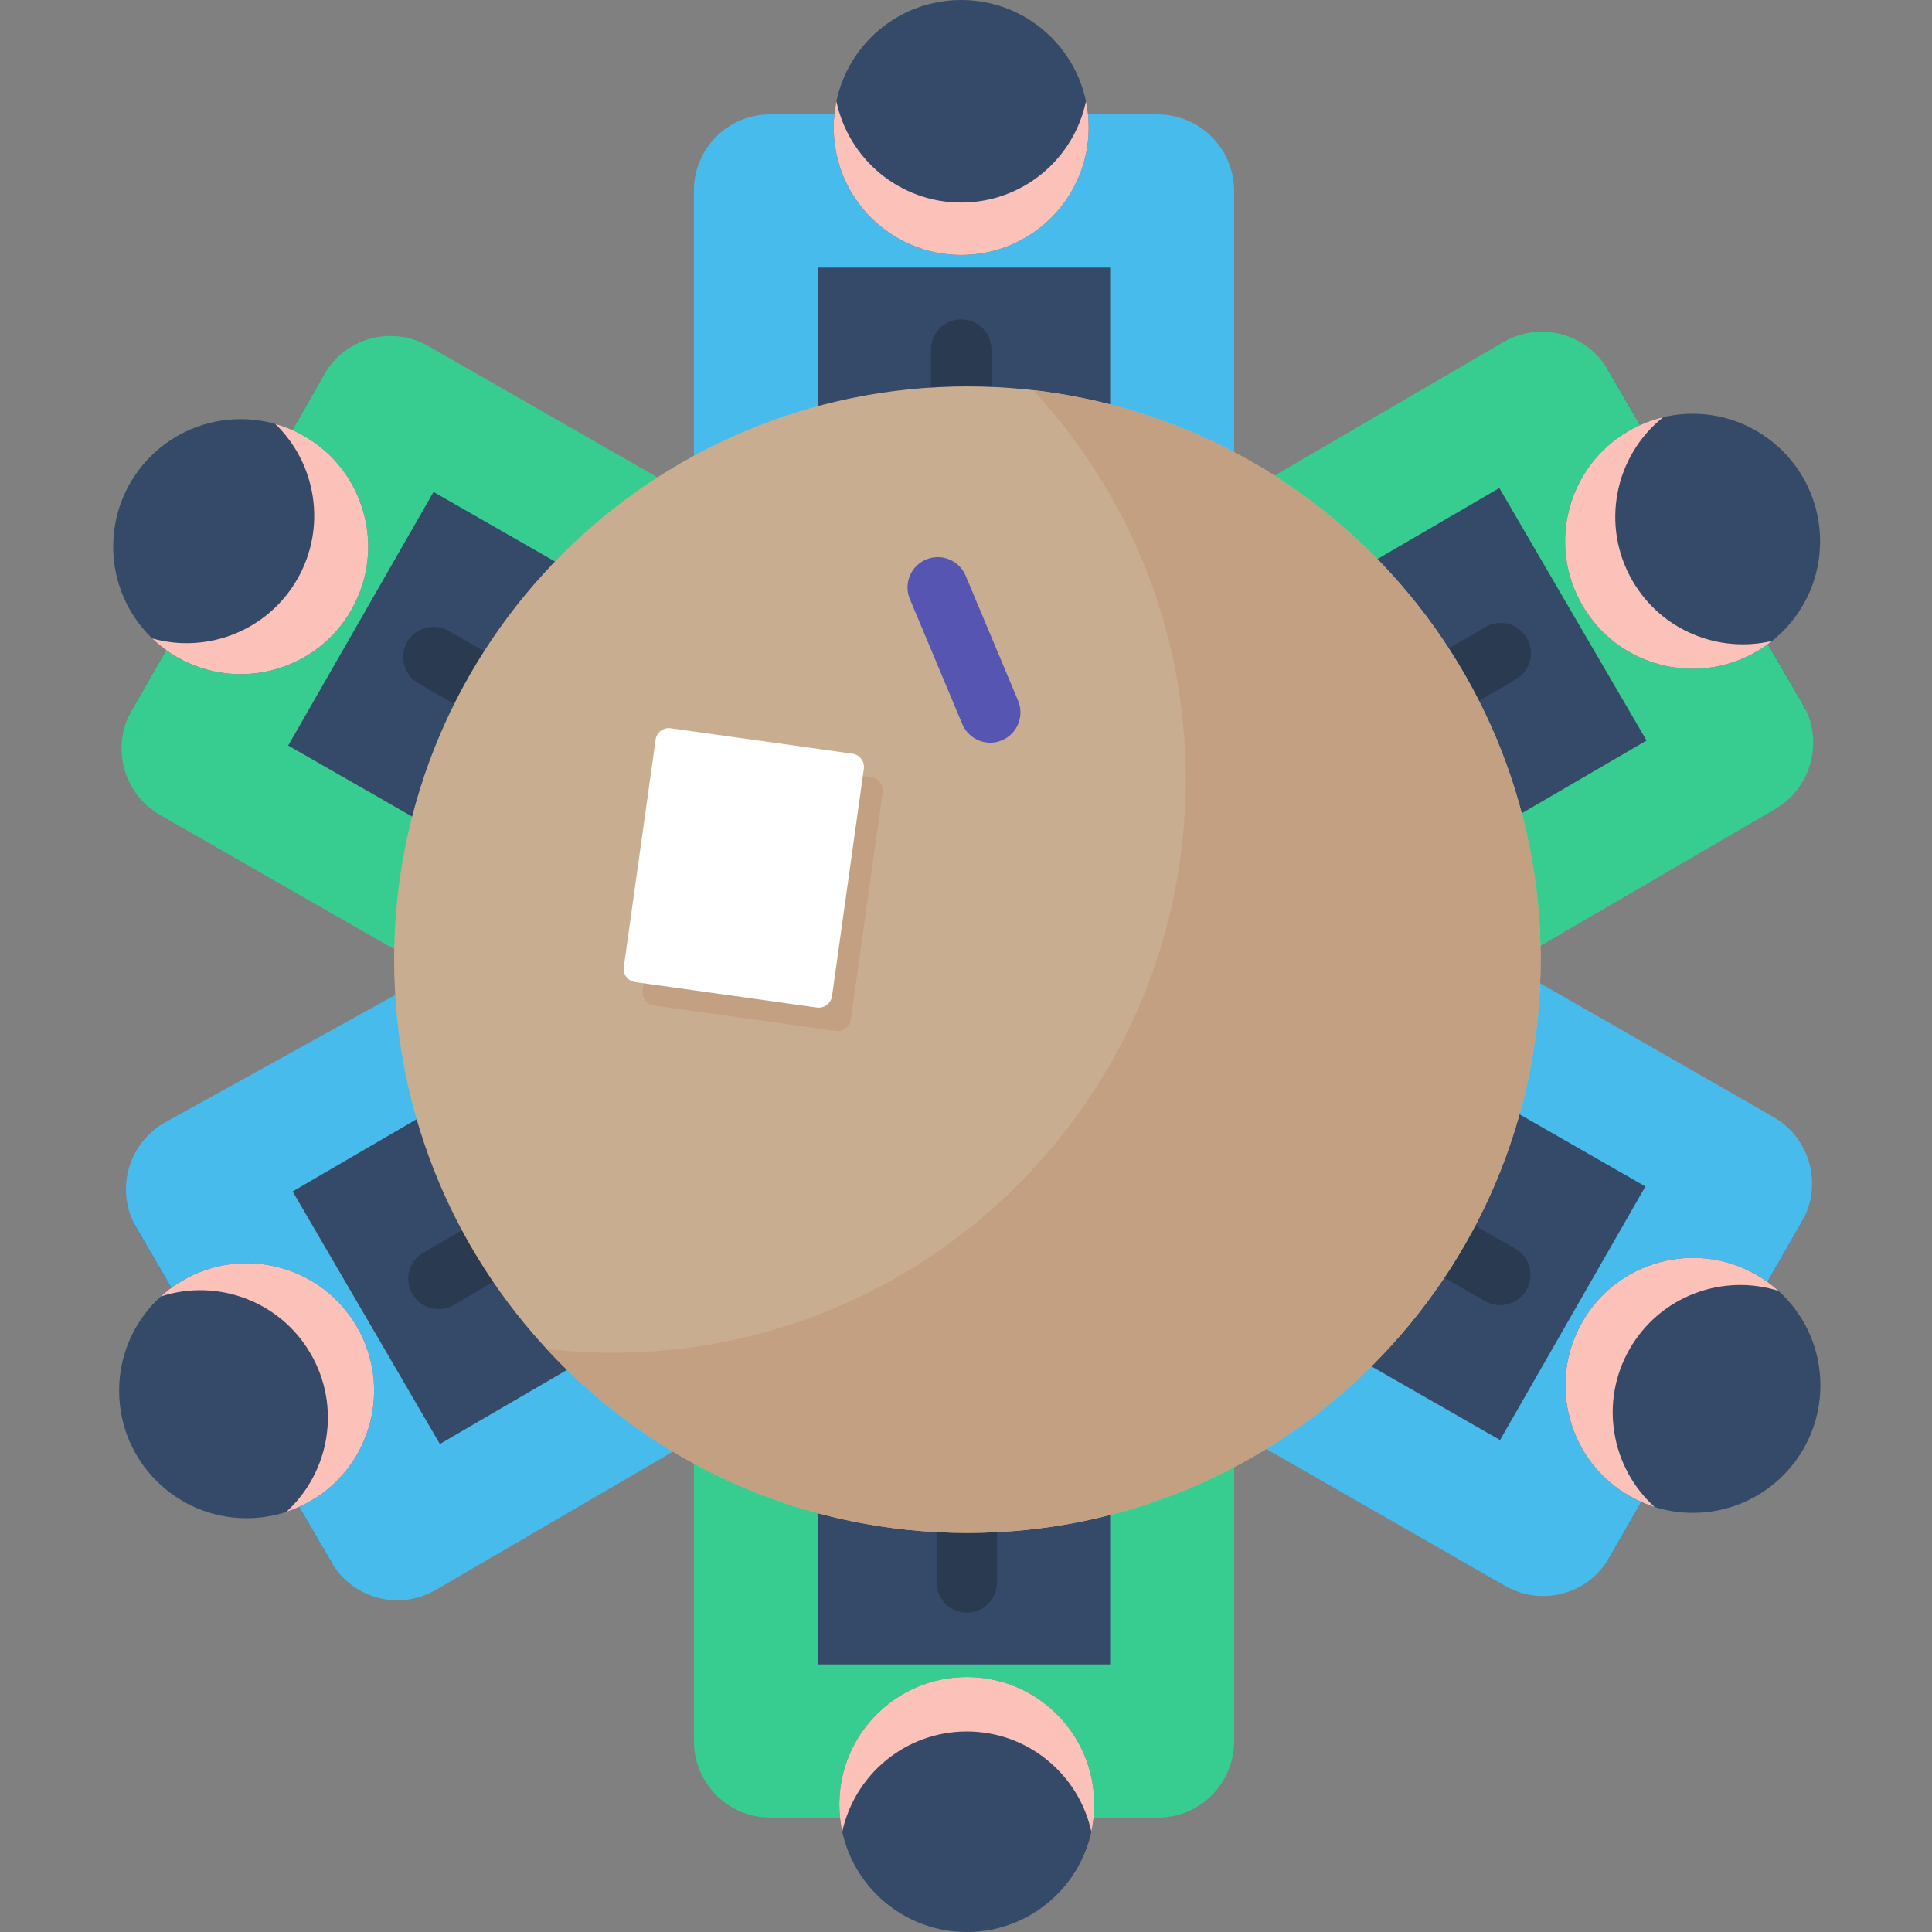 <svg height="512pt" viewBox="-30 0 512 512" width="512pt" xmlns="http://www.w3.org/2000/svg"><rect x="-30" y="0" width="512" height="512" fill="#808080" stroke="none"/><path d="m173.531 30.305h104.586v82.484h-104.586zm0 0" fill="#354968"/><path d="m264.203 70.922v41.867l32.852 10.812v-73.098h-.008c-.059-11.164-9.121-20.199-20.301-20.199h-102.66c-11.156 0-20.199 9.043-20.199 20.199v71.676l32.852-9.391v-41.867zm0 0" fill="#48bbed"/><path d="m258.512 33.785c0 18.66-15.125 33.785-33.785 33.785-18.66 0-33.785-15.125-33.785-33.785s15.125-33.785 33.785-33.785c18.66 0 33.785 15.125 33.785 33.785zm0 0" fill="#354968"/><path d="m224.727 53.676c-16.277 0-29.863-11.516-33.066-26.84-.469 2.242-.719 4.566-.719 6.949 0 18.66 15.125 33.785 33.785 33.785 18.66 0 33.785-15.125 33.785-33.785 0-2.383-.25-4.707-.719-6.949-3.203 15.324-16.789 26.84-33.066 26.84zm0 0" fill="#fcc1b9"/><path d="m224.727 120.805c-4.426 0-8.016-3.59-8.016-8.016v-20.133c0-4.426 3.59-8.016 8.016-8.016 4.426 0 8.016 3.59 8.016 8.016v20.133c0 4.426-3.586 8.016-8.016 8.016zm0 0" fill="#2a3a51"/><path d="m172.82 399.211h104.586v82.484h-104.586zm0 0" fill="#354968"/><path d="m186.738 441.078v-41.867l-32.852-11.344v73.629h.004c.059 11.164 9.125 20.199 20.305 20.199h102.656c11.156 0 20.203-9.043 20.203-20.199v-72.672l-32.852 10.387v41.867zm0 0" fill="#37cd90"/><path d="m259.996 478.215c0 18.66-15.125 33.785-33.781 33.785-18.66 0-33.785-15.125-33.785-33.785s15.125-33.785 33.785-33.785c18.656 0 33.781 15.125 33.781 33.785zm0 0" fill="#354968"/><path d="m226.215 458.859c16.18 0 29.695 11.379 33.004 26.57.504-2.324.777-4.738.777-7.215 0-18.66-15.125-33.785-33.781-33.785-18.66 0-33.785 15.125-33.785 33.785 0 2.477.273 4.891.777 7.215 3.309-15.191 16.824-26.57 33.008-26.57zm0 0" fill="#fcc1b9"/><path d="m226.215 427.359c-4.43 0-8.02-3.59-8.02-8.016v-20.133c0-4.426 3.59-8.016 8.02-8.016 4.426 0 8.016 3.59 8.016 8.016v20.133c0 4.426-3.59 8.016-8.016 8.016zm0 0" fill="#2a3a51"/><path d="m448.465 187.805-71.258 41.539-52.672-90.352 71.258-41.539zm0 0" fill="#354968"/><path d="m406.355 196.25-36.168 21.086 6.543 34.211 63.809-37.199-.004-.004c9.617-5.676 12.855-18.059 7.227-27.715l-51.703-88.688c-5.621-9.637-17.988-12.895-27.625-7.277l-60.672 35.367 23.41 24.379 36.168-21.082 1.16 1.992zm0 0" fill="#37cd90"/><path d="m452.344 143.441c0 18.66-15.129 33.785-33.785 33.785-18.66 0-33.785-15.125-33.785-33.785 0-18.656 15.125-33.785 33.785-33.785 18.656 0 33.785 15.129 33.785 33.785zm0 0" fill="#354968"/><path d="m402.664 153.98c-8.559-14.676-4.801-33.137 8.105-43.418-3.164.75-6.273 1.969-9.227 3.691-16.121 9.398-21.57 30.086-12.172 46.203 9.395 16.121 30.082 21.57 46.203 12.172 1.441-.84 2.793-1.773 4.062-2.785-14.098 3.344-29.297-2.699-36.973-15.863zm0 0" fill="#fcc1b9"/><path d="m350.312 191.25c-2.758 0-5.445-1.426-6.934-3.98-2.23-3.828-.938-8.734 2.887-10.965l17.391-10.137c3.828-2.23 8.734-.938 10.965 2.887 2.23 3.824.938 8.734-2.887 10.965l-17.391 10.137c-1.27.742-2.66 1.094-4.031 1.094zm0 0" fill="#2a3a51"/><path d="m5.445 324.18 71.258-41.535 52.672 90.352-71.258 41.539zm0 0" fill="#354968"/><path d="m47.559 315.75 36.168-21.086-8.988-30.988-61.363 33.977.004.004c-9.617 5.676-12.859 18.059-7.227 27.715l51.703 88.688c5.617 9.637 17.984 12.895 27.625 7.277l64.023-37.324-26.762-22.422-36.168 21.082-1.164-1.992zm0 0" fill="#48bbed"/><path d="m69.141 368.559c0 18.656-15.125 33.785-33.785 33.785-18.66 0-33.785-15.129-33.785-33.785 0-18.66 15.125-33.785 33.785-33.785 18.66 0 33.785 15.125 33.785 33.785zm0 0" fill="#354968"/><path d="m64.543 351.543c-9.398-16.121-30.082-21.57-46.203-12.172-2.102 1.223-4.02 2.645-5.75 4.219 14.82-4.863 31.527 1.078 39.699 15.094 8.172 14.02 5.113 31.484-6.426 41.984 2.223-.73 4.406-1.699 6.508-2.922 16.117-9.398 21.57-30.086 12.172-46.203zm0 0" fill="#fcc1b9"/><path d="m86.223 346.926c-2.758 0-5.445-1.426-6.934-3.98-2.23-3.824-.938-8.734 2.891-10.965l17.391-10.137c3.824-2.23 8.73-.938 10.961 2.887s.938 8.734-2.887 10.961l-17.391 10.141c-1.27.742-2.66 1.094-4.031 1.094zm0 0" fill="#2a3a51"/><path d="m396.199 413.305-71.562-41.012 52-90.738 71.562 41.012zm0 0" fill="#354968"/><path d="m406.047 314.422-36.324-20.816 8.43-33.031 61.945 35.5-.004.004c9.656 5.605 12.988 17.961 7.43 27.66l-51.047 89.066c-5.547 9.68-17.891 13.031-27.57 7.48l-63.34-36.301 25.637-23.168 36.324 20.816 1.148-2.004zm0 0" fill="#48bbed"/><path d="m452.426 367.137c0 18.66-15.125 33.785-33.785 33.785s-33.785-15.125-33.785-33.785c0-18.656 15.125-33.785 33.785-33.785s33.785 15.129 33.785 33.785zm0 0" fill="#354968"/><path d="m401.859 357.52c8.047-14.035 24.637-20.105 39.457-15.426-1.766-1.598-3.727-3.035-5.875-4.27-16.191-9.277-36.836-3.676-46.113 12.516-9.277 16.188-3.676 36.832 12.516 46.109 2.148 1.234 4.383 2.195 6.652 2.914-11.531-10.422-14.68-27.805-6.637-41.844zm0 0" fill="#fcc1b9"/><path d="m367.555 345.883c-1.352 0-2.723-.344-3.98-1.062l-17.465-10.012c-3.84-2.199-5.172-7.098-2.969-10.941 2.203-3.84 7.102-5.168 10.941-2.969l17.465 10.008c3.844 2.203 5.172 7.102 2.973 10.945-1.484 2.582-4.184 4.031-6.965 4.031zm0 0" fill="#2a3a51"/><path d="m56.227 98.711 71.562 41.008-52 90.742-71.562-41.012zm0 0" fill="#354968"/><path d="m46.379 197.578 36.324 20.816-8.254 33.133-62.121-35.602.004-.004c-9.656-5.602-12.988-17.961-7.43-27.66l51.043-89.066c5.547-9.68 17.895-13.027 27.57-7.48l60.711 34.793-23.008 24.676-36.324-20.816-1.148 2.004zm0 0" fill="#37cd90"/><path d="m67.57 144.863c0 18.656-15.125 33.785-33.785 33.785s-33.785-15.129-33.785-33.785c0-18.66 15.125-33.785 33.785-33.785s33.785 15.125 33.785 33.785zm0 0" fill="#354968"/><path d="m50.586 115.551c-2.469-1.414-5.039-2.48-7.656-3.215 10.898 10.488 13.73 27.406 5.867 41.129-7.863 13.719-23.895 19.832-38.453 15.727 1.957 1.887 4.176 3.57 6.645 4.984 16.188 9.277 36.832 3.672 46.109-12.516s3.676-36.832-12.512-46.109zm0 0" fill="#fcc1b9"/><path d="m102.32 192.164c-1.352 0-2.719-.344-3.977-1.062l-17.465-10.012c-3.844-2.203-5.172-7.102-2.973-10.941 2.203-3.84 7.102-5.172 10.945-2.969l17.465 10.008c3.84 2.203 5.172 7.102 2.969 10.945-1.48 2.582-4.184 4.031-6.965 4.031zm0 0" fill="#2a3a51"/><path d="m378.285 254.324c0 83.902-68.016 151.918-151.918 151.918-83.902 0-151.918-68.016-151.918-151.918 0-83.902 68.016-151.918 151.918-151.918 83.902 0 151.918 68.016 151.918 151.918zm0 0" fill="#c9ad91"/><path d="m243.801 103.406c25.082 27.094 40.422 63.34 40.422 103.172 0 83.902-68.016 151.918-151.918 151.918-5.898 0-11.711-.348-17.434-1.004 27.75 29.977 67.43 48.746 111.496 48.746 83.902 0 151.918-68.016 151.918-151.914 0-78.004-58.797-142.266-134.484-150.918zm0 0" fill="#c4a082"/><path d="m191.484 273.223-48.164-6.742c-1.941-.27-3.293-2.062-3.02-4l8.43-60.25c.27-1.938 2.062-3.289 4-3.02l48.168 6.738c1.938.273 3.289 2.066 3.02 4.004l-8.434 60.246c-.27 1.941-2.062 3.293-4 3.023zm0 0" fill="#c4a082"/><path d="m186.496 267.008-48.164-6.742c-1.941-.27-3.293-2.062-3.02-4l8.43-60.25c.27-1.938 2.062-3.289 4-3.02l48.168 6.742c1.938.27 3.289 2.062 3.02 4l-8.434 60.25c-.27 1.938-2.062 3.289-4 3.02zm0 0" fill="#fff"/><path d="m232.422 196.824c-3.133 0-6.109-1.848-7.398-4.918l-13.895-33.137c-1.711-4.082.211-8.781 4.293-10.492 4.082-1.711 8.781.207 10.492 4.293l13.898 33.133c1.711 4.086-.211 8.781-4.293 10.496-1.012.422-2.066.625-3.098.625zm0 0" fill="#5656b2"/></svg>